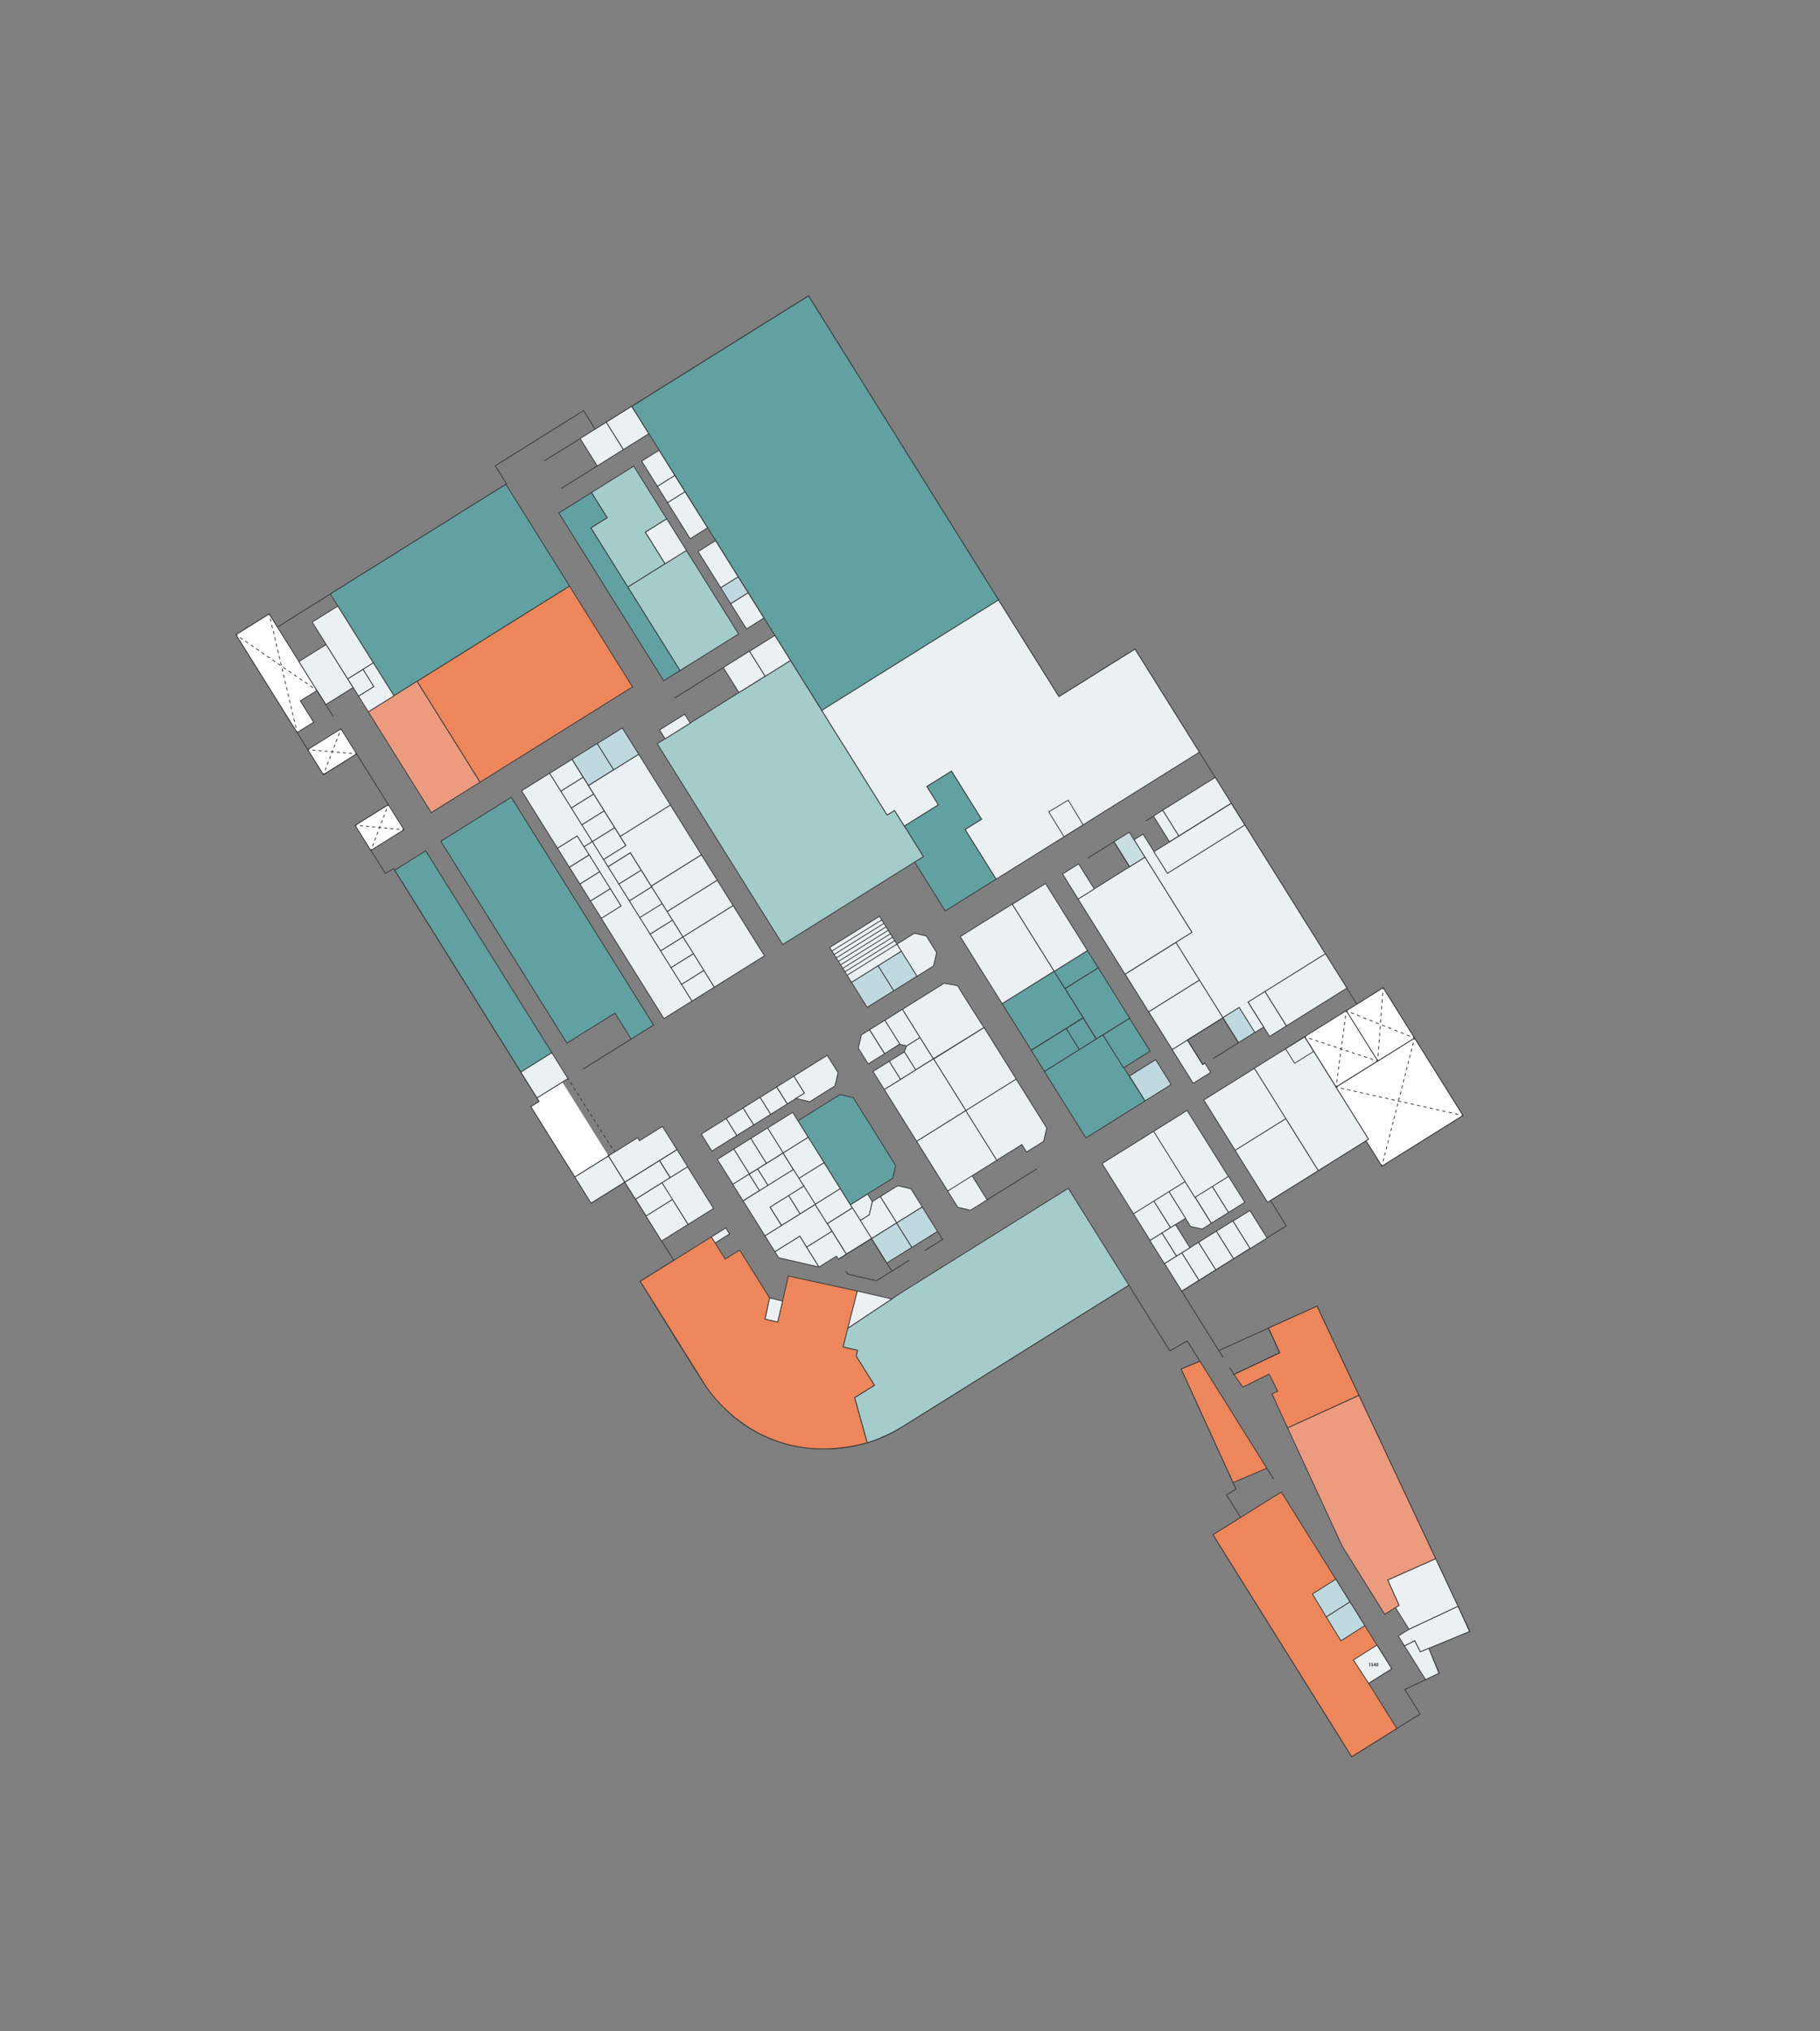 <?xml version="1.0" encoding="utf-8"?>
<!-- Generator: Adobe Illustrator 19.0.1, SVG Export Plug-In . SVG Version: 6.00 Build 0)  -->
<svg version="1.1" xmlns="http://www.w3.org/2000/svg" xmlns:xlink="http://www.w3.org/1999/xlink" x="0px" y="0px"
	 viewBox="0 0 1136 1268" style="enable-background:new 0 0 1136 1268;" xml:space="preserve">
<rect x="0" y="0" width="1136" height="1268" fill="#808080" stroke="none"/>
<style type="text/css">
	.st0{fill:none;stroke:#383838;stroke-width:0.5;stroke-miterlimit:10;}
	.st1{fill:#EBF0F2;stroke:#383838;stroke-width:0.5;stroke-miterlimit:10;}
	.st2{fill:#FFFFFF;stroke:#383838;stroke-width:0.5;stroke-miterlimit:10;}
	.st3{fill:#BFD9E0;stroke:#383838;stroke-width:0.5;stroke-miterlimit:10;}
	.st4{fill:#61A1A1;stroke:#383838;stroke-width:0.5;stroke-miterlimit:10;}
	.st5{fill:#A3CCCB;stroke:#383838;stroke-width:0.5;stroke-miterlimit:10;}
	.st6{fill:#C7DEE2;stroke:#383838;stroke-width:0.5;stroke-miterlimit:10;}
	.st7{fill:#ED9B7E;stroke:#383838;stroke-width:0.5;stroke-miterlimit:10;}
	.st8{fill:#ED865B;stroke:#383838;stroke-width:0.5;stroke-miterlimit:10;}
	.st9{fill:#FFFFFF;}
	.st10{fill:none;stroke:#383838;stroke-width:0.5;stroke-miterlimit:10;stroke-dasharray:2.001,2.001;}
	.st11{fill:none;stroke:#383838;stroke-width:0.5;stroke-miterlimit:10;stroke-dasharray:2.049,2.049;}
	.st12{fill:none;stroke:#383838;stroke-width:0.5;stroke-miterlimit:10;stroke-dasharray:1.907,1.907;}
	.st13{fill:none;stroke:#383838;stroke-width:0.5;stroke-miterlimit:10;stroke-dasharray:1.905,1.905;}
	.st14{fill:none;stroke:#383838;stroke-width:0.5;stroke-miterlimit:10;stroke-dasharray:1.91,1.91;}
	.st15{fill:#383838;}
	.st16{fill:none;stroke:#383838;stroke-width:0.5;stroke-miterlimit:10;stroke-dasharray:1.964,1.964;}
	.st17{fill:none;stroke:#383838;stroke-width:0.5;stroke-miterlimit:10;stroke-dasharray:2.09,2.09;}
	.st18{fill:none;stroke:#383838;stroke-width:0.5;stroke-miterlimit:10;stroke-dasharray:2.03,2.03;}
	.st19{fill:none;stroke:#383838;stroke-width:0.5;stroke-miterlimit:10;stroke-dasharray:2.001,2.001;}
	.st20{fill:none;stroke:#383838;stroke-width:0.5;stroke-miterlimit:10;stroke-dasharray:1.934,1.934;}
</style>
<g id="locaux">
	<path class="st0" d="M439.726,863.976c-8.005-11.89-40.097-64.169-40.097-64.169l20.919-13.071l-30.523-48.848l-21.046,13.072
		l-37.624-60.211l5.18-3.237l-90.837-145.37l-5.088,3.18l-18.856-30.176l20.636-12.895l-19.784-31.66l-20.728,12.952l-54.582-87.349
		l20.728-12.952l5.123,8.198l143.037-89.38l-7.066-11.307l55.123-34.445l7.242,11.59L504.626,184.7l156.326,250.174l47.491-29.675
		l138.486,221.623l16.396-10.245l49.812,79.716l-50.6,31.619l-9.892-15.83l-59.646,37.271l9.892,15.83l-65.3,40.804l23.14,37.031
		l61.306-27.695l95.381,202.963l-25.616,10.64l6.533,15.434l-21.484,10.28l9.539,15.265l-42.685,26.673l-86.553-138.515
		l17.244-10.775l-8.832-14.134l5.936-3.709l-34.231-74.91l11.748-4.787l-7.949-12.721l-10.865,6.2l-25.613-40.989
		c0,0-137.633,86.077-143.603,89.733C529.433,911.295,472.511,912.668,439.726,863.976z"/>
	<polygon class="st1" points="879.466,1017.041 870.987,1003.472 873.248,1002.059 866.13,986.265 896.101,972.927 910.093,1002.7 	
		"/>
	<polygon class="st1" points="886.496,1031.122 917.254,1018.387 910.093,1002.7 879.466,1017.041 872.778,1021.22 
		876.664,1027.439 883.036,1024.193 	"/>
	<polygon class="st1" points="889.804,1048.466 876.664,1027.439 883.036,1024.193 886.496,1031.122 891.801,1028.925 
		898.172,1044.461 	"/>
	
		<rect x="769.994" y="761.223" transform="matrix(0.53 0.848 -0.848 0.53 1017.573 -300.804)" class="st1" width="20.25" height="12.5"/>
	
		<rect x="763.615" y="763.872" transform="matrix(0.848 -0.53 0.53 0.848 -293.202 525.477)" class="st1" width="12.125" height="20.25"/>
	
		<rect x="752.408" y="770.563" transform="matrix(0.848 -0.53 0.53 0.848 -298.375 520.82)" class="st1" width="13.125" height="20.25"/>
	
		<rect x="742.009" y="777.308" transform="matrix(0.848 -0.53 0.53 0.848 -303.589 516.125)" class="st1" width="12.333" height="20.25"/>
	
		<rect x="731.265" y="783.925" transform="matrix(0.848 -0.53 0.53 0.848 -308.705 511.518)" class="st1" width="12.641" height="20.25"/>
	
		<rect x="760.751" y="735.984" transform="matrix(0.848 -0.53 0.53 0.848 -278.603 519.613)" class="st1" width="12" height="19.25"/>
	
		<rect x="749.997" y="742.509" transform="matrix(0.848 -0.53 0.53 0.848 -283.647 515.071)" class="st1" width="12.625" height="19.25"/>
	<polygon class="st1" points="756.057,763.641 750.403,767.174 743.098,765.548 729.519,743.817 739.696,737.458 	"/>
	
		<rect x="724.472" y="745.264" transform="matrix(0.848 -0.53 0.53 0.848 -289.233 501.604)" class="st1" width="11.125" height="19.75"/>
	
		<rect x="711.481" y="752.179" transform="matrix(0.848 -0.53 0.53 0.848 -294.579 496.791)" class="st1" width="14.975" height="19.75"/>
	
		<rect x="725.583" y="769.298" transform="matrix(-0.53 -0.848 0.848 -0.53 466.464 1807.119)" class="st1" width="17" height="9.958"/>
	
		<rect x="717.608" y="774.835" transform="matrix(-0.53 -0.848 0.848 -0.53 450.037 1807.98)" class="st1" width="17" height="8.85"/>
	
		<rect x="695.237" y="712.814" transform="matrix(0.53 0.848 -0.848 0.53 956.17 -261.248)" class="st1" width="37" height="38.1"/>
	
		<rect x="731.102" y="695.861" transform="matrix(-0.848 0.53 -0.53 -0.848 1755.499 936.966)" class="st1" width="24.625" height="48.625"/>
	<polygon class="st1" points="792.999,749.352 791.175,750.492 770.862,717.983 802.557,698.178 822.871,730.686 	"/>
	
		<rect x="758.406" y="673.704" transform="matrix(0.53 0.848 -0.848 0.53 952.39 -333.374)" class="st1" width="37" height="37.375"/>
	<polygon class="st1" points="782.95,666.8 802.456,654.612 814.328,647.193 854.249,711.079 822.871,730.686 	"/>
	
		<rect x="804.207" y="650.095" transform="matrix(-0.848 0.53 -0.53 -0.848 1846.463 781.351)" class="st1" width="14" height="10.625"/>
	<polygon class="st2" points="882.931,647.954 833.935,678.571 854.249,711.079 852.645,712.081 862.536,727.912 913.137,696.293 	
		"/>
	<polygon class="st2" points="846.929,626.822 840.3,630.964 859.907,662.342 882.931,647.954 863.324,616.577 	"/>
	
		<rect x="821.805" y="636.267" transform="matrix(0.848 -0.53 0.53 0.848 -219.772 543.098)" class="st2" width="30.625" height="37"/>
	
		<rect x="792.798" y="605.219" transform="matrix(0.848 -0.53 0.53 0.848 -203.587 525.819)" class="st1" width="44.567" height="25.375"/>
	
		<rect x="784.749" y="620.306" transform="matrix(0.848 -0.53 0.53 0.848 -215.251 515.317)" class="st1" width="12.375" height="25.375"/>
	<polygon class="st1" points="788.703,641.095 783.191,644.54 773.454,628.957 763.277,635.316 733.867,588.249 743.937,581.957 
		707.836,524.183 713.455,520.673 728.69,545.054 776.979,514.879 827.255,595.338 778.966,625.513 	"/>
	
		<rect x="767.234" y="630.74" transform="matrix(0.848 -0.53 0.53 0.848 -221.616 506.99)" class="st3" width="12" height="18.375"/>
	<polygon class="st1" points="752.072,663.617 755.682,669.394 744.763,676.217 731.581,655.122 741.122,649.16 750.693,664.478 	
		"/>
	
		<rect x="708.358" y="665.258" transform="matrix(0.848 -0.53 0.53 0.848 -248.281 482.95)" class="st3" width="19.25" height="18.292"/>
	<polygon class="st4" points="714.667,687.26 677.798,710.298 651.832,668.744 688.418,645.883 	"/>
	
		<rect x="693.361" y="638.85" transform="matrix(-0.848 0.53 -0.53 -0.848 1644.43 830.438)" class="st4" width="19.583" height="24.271"/>
	
		<rect x="666.302" y="614.04" transform="matrix(0.53 0.848 -0.848 0.53 853.046 -286.356)" class="st4" width="37.042" height="24.5"/>
	
		<rect x="631.65" y="613.841" transform="matrix(0.848 -0.53 0.53 0.848 -235.476 440.728)" class="st4" width="38.225" height="34.25"/>
	
		<rect x="665.303" y="592.953" transform="matrix(0.53 0.848 -0.848 0.53 828.97 -285.094)" class="st4" width="12.688" height="24.5"/>
	
		<rect x="630.515" y="566.638" transform="matrix(0.53 0.848 -0.848 0.53 798.922 -283.519)" class="st1" width="49.375" height="24.5"/>
	
		<rect x="609.493" y="570.82" transform="matrix(0.848 -0.53 0.53 0.848 -220.053 423.599)" class="st1" width="38.225" height="49.375"/>
	
		<rect x="650.934" y="642.438" transform="matrix(0.53 0.848 -0.848 0.53 865.392 -250.523)" class="st4" width="15.479" height="25.808"/>
	
		<rect x="668.674" y="637.475" transform="matrix(-0.848 0.53 -0.53 -0.848 1589.126 834.754)" class="st4" width="12.417" height="15.479"/>
	<path class="st5" d="M704.59,802.238l-37.801-60.494l-104.261,65.149L528.871,829.3l-2.651,11.483l9.001,2.139l-0.822,3.56
		l11.393,18.233l-12.367,7.728l7.859,28.176c0,0,11.19-3.354,21.66-9.871L704.59,802.238z"/>
	<polygon class="st1" points="556.63,810.82 535.066,805.875 528.871,829.3 	"/>
	
		<rect x="444.348" y="768.926" transform="matrix(-0.848 0.53 -0.53 -0.848 1239.671 1186.799)" class="st1" width="10.666" height="4.417"/>
	
		<rect x="406.586" y="752.38" transform="matrix(-0.848 0.53 -0.53 -0.848 1173.043 1186.813)" class="st1" width="19.558" height="18.417"/>
	
		<rect x="402.051" y="738.771" transform="matrix(0.53 0.848 -0.848 0.53 826.702 5.691)" class="st1" width="12.333" height="19.558"/>
	
		<rect x="419.966" y="730.834" transform="matrix(-0.848 0.53 -0.53 -0.848 1188.872 1151.515)" class="st1" width="18.749" height="30.75"/>
	
		<rect x="414.127" y="719.879" transform="matrix(0.53 0.848 -0.848 0.53 813.549 -15.089)" class="st1" width="12.517" height="12.832"/>
	
		<rect x="391.405" y="730.187" transform="matrix(-0.848 0.53 -0.53 -0.848 1137.131 1146.824)" class="st1" width="25.475" height="12.517"/>
	
		<rect x="361.987" y="726.61" transform="matrix(-0.848 0.53 -0.53 -0.848 1082.001 1162.183)" class="st1" width="24.775" height="19.221"/>
	<polygon class="st1" points="422.51,717.588 413.466,703.115 399.133,712.071 397.941,710.163 379.788,721.506 389.988,737.831 	
		"/>
	<path class="st2" d="M379.408,720.9l0.379,0.607l-21.011,13.129c0,0-26.191-41.709-27.423-43.886l5.18-3.237l-1.369-2.191
		l15.83-9.892"/>
	
		<rect x="726.17" y="614.747" transform="matrix(0.53 0.848 -0.848 0.53 885.073 -329.846)" class="st1" width="27.792" height="37.375"/>
	
		<rect x="711.538" y="591.231" transform="matrix(0.53 0.848 -0.848 0.53 858.224 -328.439)" class="st1" width="27.667" height="37.375"/>
	<polygon class="st1" points="702.193,608.09 672.871,561.165 714.637,535.067 743.937,581.957 	"/>
	
		<rect x="663.818" y="544.272" transform="matrix(0.53 0.848 -0.848 0.53 782.981 -312.116)" class="st1" width="18.417" height="11.875"/>
	<polygon class="st6" points="707.836,524.183 704.878,519.448 695.302,525.432 705.061,541.05 714.637,535.067 	"/>
	
		<rect x="720.146" y="515.259" transform="matrix(-0.848 0.53 -0.53 -0.848 1660.744 570.225)" class="st1" width="56.942" height="15.917"/>
	
		<rect x="727.78" y="494.154" transform="matrix(0.848 -0.53 0.53 0.848 -153.346 472.441)" class="st1" width="38.692" height="18.917"/>
	
		<rect x="724.406" y="506.216" transform="matrix(0.848 -0.53 0.53 0.848 -162.672 464.045)" class="st1" width="6.833" height="18.917"/>
	
		<rect x="547.328" y="766.826" transform="matrix(-0.848 0.53 -0.53 -0.848 1439.707 1138.822)" class="st3" width="18.5" height="18"/>
	
		<rect x="562.99" y="756.931" transform="matrix(-0.848 0.53 -0.53 -0.848 1463.727 1112.146)" class="st3" width="18.844" height="18"/>
	<polygon class="st1" points="575.633,753.306 568.612,742.069 560.301,740.151 549.435,746.94 559.653,763.292 	"/>
	<polygon class="st1" points="549.435,746.94 544.453,750.054 542.549,758.3 536.918,761.819 543.964,773.095 559.653,763.292 	"/>
	<polygon class="st1" points="544.453,750.054 541.489,745.31 530.782,752 536.918,761.819 542.549,758.3 	"/>
	<polygon class="st4" points="541.489,745.31 557.204,735.49 559.043,727.523 532.564,685.147 524.275,683.234 498.051,699.62 
		530.782,752 	"/>
	<polygon class="st1" points="498.051,699.62 494.748,694.333 479.059,704.136 488.796,719.719 504.485,709.916 	"/>
	
		<rect x="472.492" y="706.019" transform="matrix(0.848 -0.53 0.53 0.848 -306.265 362.339)" class="st1" width="12.375" height="18.375"/>
	
		<rect x="461.882" y="712.61" transform="matrix(0.848 -0.53 0.53 0.848 -311.361 357.751)" class="st1" width="12.5" height="18.375"/>
	
		<rect x="451.628" y="719.135" transform="matrix(0.848 -0.53 0.53 0.848 -316.405 353.209)" class="st1" width="12.125" height="18.375"/>
	
		<rect x="459.71" y="735.192" transform="matrix(-0.53 -0.848 0.848 -0.53 83.974 1529.057)" class="st1" width="12.125" height="12.125"/>
	
		<rect x="470.439" y="730.324" transform="matrix(-0.848 0.53 -0.53 -0.848 1265.393 1109.927)" class="st1" width="6.25" height="12.125"/>
	
		<rect x="474.799" y="723.733" transform="matrix(-0.848 0.53 -0.53 -0.848 1281.393 1092.157)" class="st1" width="18.625" height="12.125"/>
	<polygon class="st1" points="495.221,730.002 498.728,735.613 514.417,725.81 504.485,709.916 488.796,719.719 	"/>
	
		<rect x="502.075" y="729.574" transform="matrix(-0.53 -0.848 0.848 -0.53 156.212 1564.238)" class="st1" width="19.133" height="18.5"/>
	
		<rect x="494.883" y="742.307" transform="matrix(0.848 -0.53 0.53 0.848 -320.897 379.053)" class="st1" width="11.25" height="13.542"/>
	
		<rect x="483.148" y="748.898" transform="matrix(0.848 -0.53 0.53 0.848 -325.993 374.465)" class="st1" width="13.625" height="13.542"/>
	<polygon class="st1" points="463.843,749.609 477.489,771.446 487.771,765.021 480.595,753.537 501.691,740.355 495.221,730.002 	
		"/>
	<polygon class="st1" points="477.489,771.446 483.693,781.375 499.223,771.671 503.485,778.491 519.333,768.588 508.867,751.839 	
		"/>
	<polygon class="st1" points="483.693,781.375 486.034,785.121 511.235,790.893 499.223,771.671 	"/>
	<polygon class="st1" points="511.235,790.893 522.1,784.104 523.293,786.012 528.275,782.899 519.333,768.588 503.485,778.491 	"/>
	
		<rect x="520.908" y="757.206" transform="matrix(0.848 -0.53 0.53 0.848 -326.661 397.709)" class="st1" width="18.5" height="22.5"/>
	
		<rect x="513.391" y="743.677" transform="matrix(-0.53 -0.848 0.848 -0.53 157.734 1593.286)" class="st1" width="14.125" height="18.5"/>
	
		<rect x="439.661" y="702.024" transform="matrix(-0.848 0.53 -0.53 -0.848 1204.821 1071.071)" class="st1" width="18.375" height="12.5"/>
	
		<rect x="455.695" y="693.86" transform="matrix(-0.848 0.53 -0.53 -0.848 1224.64 1049.06)" class="st1" width="12.437" height="12.5"/>
	
		<rect x="466.238" y="687.253" transform="matrix(-0.848 0.53 -0.53 -0.848 1240.68 1031.246)" class="st1" width="12.5" height="12.5"/>
	
		<rect x="476.862" y="680.711" transform="matrix(-0.848 0.53 -0.53 -0.848 1256.56 1013.61)" class="st1" width="12.188" height="12.5"/>
	<polygon class="st1" points="491.436,689.032 497.372,685.323 502.142,682.342 495.518,671.742 484.812,678.432 	"/>
	<polygon class="st1" points="496.789,685.687 505.444,687.686 521.16,677.865 523.083,669.533 516.335,658.734 495.518,671.742 
		502.142,682.342 	"/>
	<polygon class="st7" points="870.987,1003.472 864.3,1007.651 837.892,965.39 803.635,891.283 848.194,870.984 896.101,972.927 
		866.13,986.265 873.248,1002.059 	"/>
	<polygon class="st8" points="822.036,815.322 848.194,870.984 803.635,891.283 793.92,870.036 797.533,868.466 792.093,857.715 
		775.715,865.885 770.212,857.924 798.781,844.397 791.732,829.013 	"/>
	<polygon class="st8" points="871.881,1078.971 854.239,1050.738 868.726,1041.685 799.771,931.333 757.107,957.992 
		843.705,1096.577 	"/>
	<polygon class="st8" points="769.664,925.429 737.268,854.534 749.017,849.747 790.726,916.496 	"/>
	<line class="st1" x1="790.726" y1="916.496" x2="795.032" y2="923.387"/>
	<polygon class="st4" points="589.978,568.645 621.789,548.767 602.447,517.813 612.729,511.388 593.917,481.282 578.476,490.931 
		585.63,502.38 564.438,515.622 576.362,534.703 570.901,538.115 	"/>
	<polygon class="st5" points="570.901,538.115 488.543,589.578 410.203,464.208 493.409,412.215 553.732,508.751 558.344,505.869 
		564.438,515.622 564.438,515.622 576.362,534.703 	"/>
	<polygon class="st1" points="591.455,743.42 597.814,753.596 605.759,755.461 616.148,748.969 606.388,733.351 	"/>
	
		<rect x="578.794" y="700.187" transform="matrix(0.53 0.848 -0.848 0.53 889.836 -168.719)" class="st1" width="36.625" height="36.215"/>
	<polygon class="st1" points="622.167,724.229 637.826,714.444 640.74,719.108 651.4,712.447 653.329,704.093 634.219,673.51 
		602.758,693.169 	"/>
	
		<rect x="589.516" y="648.731" transform="matrix(0.53 0.848 -0.848 0.53 851.907 -202.322)" class="st1" width="37.875" height="37.097"/>
	
		<rect x="558.262" y="668.504" transform="matrix(0.53 0.848 -0.848 0.53 853.662 -166.823)" class="st1" width="38.094" height="36.215"/>
	
		<rect x="546.788" y="665.244" transform="matrix(0.53 0.848 -0.848 0.53 829.403 -153.796)" class="st1" width="13.281" height="12"/>
	
		<rect x="556.624" y="659.5" transform="matrix(0.53 0.848 -0.848 0.53 828.814 -165.025)" class="st1" width="13.281" height="11.195"/>
	<polygon class="st1" points="564.492,656.5 565.93,652.801 574.275,647.586 582.572,660.864 571.53,667.763 	"/>
	<polygon class="st1" points="565.93,652.801 561.578,651.836 552.246,636.902 563.288,630.003 574.275,647.586 	"/>
	
		<rect x="546.567" y="638.53" transform="matrix(0.848 -0.53 0.53 0.848 -259.133 390.967)" class="st1" width="11.195" height="17.609"/>
	<polygon class="st1" points="552.084,657.768 541.907,664.127 535.747,654.269 537.611,646.047 542.752,642.835 	"/>
	<path class="st1" d="M614.148,641.39c0,0-16.226-25.2-16.096-25.759c0.129-0.56-8.816-1.843-8.816-1.843l-25.948,16.214
		l19.284,30.861L614.148,641.39z"/>
	<polygon class="st1" points="349.772,676.193 354.507,673.234 344.395,657.051 325.052,669.137 335.165,685.321 	"/>
	
		<rect x="221.063" y="588.687" transform="matrix(0.53 0.848 -0.848 0.53 647.747 31.616)" class="st4" width="148.583" height="22.808"/>
	<polygon class="st4" points="407.934,639.849 319.085,497.66 275.127,525.128 353.865,651.133 383.829,632.41 393.942,648.593 	"/>
	<polygon class="st1" points="572.319,609.453 582.696,602.969 584.635,594.572 578.193,584.263 570.722,582.538 559.782,589.374 	
		"/>
	
		<rect x="521.888" y="579.789" transform="matrix(0.848 -0.53 0.53 0.848 -231.977 376.327)" class="st1" width="36.656" height="25.75"/>
	
		<rect x="551.614" y="597.016" transform="matrix(0.848 -0.53 0.53 0.848 -236.118 388.966)" class="st3" width="17.139" height="18.375"/>
	
		<rect x="534.882" y="606.728" transform="matrix(0.848 -0.53 0.53 0.848 -243.626 382.205)" class="st3" width="19.517" height="18.375"/>
	<line class="st1" x1="550.311" y1="574.233" x2="519.225" y2="593.658"/>
	<line class="st1" x1="551.663" y1="576.397" x2="520.577" y2="595.822"/>
	<line class="st1" x1="553.015" y1="578.56" x2="521.929" y2="597.985"/>
	<line class="st1" x1="554.367" y1="580.724" x2="523.281" y2="600.149"/>
	<line class="st1" x1="555.719" y1="582.887" x2="524.633" y2="602.312"/>
	<line class="st1" x1="557.071" y1="585.051" x2="525.985" y2="604.476"/>
	<line class="st1" x1="558.423" y1="587.214" x2="527.337" y2="606.639"/>
	<line class="st1" x1="559.775" y1="589.378" x2="528.689" y2="608.803"/>
	<polygon class="st1" points="414.401,635.809 431.962,624.835 369.741,525.26 364.511,528.528 387.607,565.489 375.275,573.195 	
		"/>
	
		<rect x="371.688" y="556.665" transform="matrix(0.53 0.848 -0.848 0.53 655.964 -55.52)" class="st1" width="12.75" height="14.542"/>
	
		<rect x="365.123" y="545.958" transform="matrix(0.53 0.848 -0.848 0.53 643.74 -54.88)" class="st1" width="12.5" height="14.542"/>
	
		<rect x="358.626" y="535.428" transform="matrix(0.53 0.848 -0.848 0.53 631.717 -54.25)" class="st1" width="12.333" height="14.542"/>
	<polygon class="st1" points="364.511,528.528 360.272,521.744 347.94,529.45 355.359,541.322 367.691,533.616 	"/>
	<polygon class="st1" points="347.94,529.45 325.551,493.619 343.113,482.646 369.741,525.26 364.511,528.528 360.272,521.744 	"/>
	
		<rect x="427.447" y="609.089" transform="matrix(-0.848 0.53 -0.53 -0.848 1131.149 906.16)" class="st1" width="16.417" height="12.333"/>
	
		<rect x="433.275" y="572.16" transform="matrix(-0.848 0.53 -0.53 -0.848 1147.846 852.18)" class="st1" width="36.938" height="37"/>
	
		<rect x="418.525" y="557.722" transform="matrix(-0.848 0.53 -0.53 -0.848 1108.08 816.375)" class="st1" width="36.938" height="18.667"/>
	
		<rect x="408.633" y="541.892" transform="matrix(-0.848 0.53 -0.53 -0.848 1081.41 792.362)" class="st1" width="36.938" height="18.667"/>
	
		<rect x="420.912" y="598.63" transform="matrix(-0.848 0.53 -0.53 -0.848 1113.528 890.294)" class="st1" width="16.417" height="12.333"/>
	
		<rect x="414.376" y="588.171" transform="matrix(-0.848 0.53 -0.53 -0.848 1095.907 874.428)" class="st1" width="16.417" height="12.333"/>
	
		<rect x="407.84" y="577.711" transform="matrix(-0.848 0.53 -0.53 -0.848 1078.286 858.562)" class="st1" width="16.417" height="12.333"/>
	
		<rect x="401.305" y="567.252" transform="matrix(-0.848 0.53 -0.53 -0.848 1060.665 842.697)" class="st1" width="16.417" height="12.333"/>
	
		<rect x="394.857" y="556.934" transform="matrix(-0.848 0.53 -0.53 -0.848 1043.283 827.045)" class="st1" width="16.417" height="12.333"/>
	
		<rect x="388.322" y="546.475" transform="matrix(-0.848 0.53 -0.53 -0.848 1025.662 811.179)" class="st1" width="16.417" height="12.333"/>
	
		<rect x="381.676" y="535.631" transform="matrix(-0.848 0.53 -0.53 -0.848 1007.743 795.045)" class="st1" width="16.417" height="12.75"/>
	
		<rect x="372.005" y="519.904" transform="matrix(-0.848 0.53 -0.53 -0.848 981.669 771.568)" class="st1" width="16.417" height="13.25"/>
	
		<rect x="365.215" y="509.476" transform="matrix(-0.848 0.53 -0.53 -0.848 963.364 755.086)" class="st1" width="16.417" height="12.375"/>
	
		<rect x="358.657" y="498.981" transform="matrix(-0.848 0.53 -0.53 -0.848 945.684 739.167)" class="st1" width="16.417" height="12.375"/>
	
		<rect x="352.099" y="488.486" transform="matrix(-0.848 0.53 -0.53 -0.848 928.003 723.247)" class="st1" width="16.417" height="12.375"/>
	
		<rect x="345.343" y="477.299" transform="matrix(-0.848 0.53 -0.53 -0.848 909.787 706.845)" class="st1" width="16.417" height="13.125"/>
	<polygon class="st1" points="393.467,532.25 406.494,553.097 437.819,533.523 418.41,502.464 387.086,522.038 390.685,527.797 
		376.763,536.497 379.545,540.949 	"/>
	
		<rect x="374.142" y="477.925" transform="matrix(0.53 0.848 -0.848 0.53 605.632 -99.802)" class="st1" width="37.396" height="36.938"/>
	
		<rect x="375.989" y="458.22" transform="matrix(0.53 0.848 -0.848 0.53 577.709 -107.304)" class="st3" width="19.313" height="18.469"/>
	
		<rect x="360.749" y="467.585" transform="matrix(0.848 -0.53 0.53 0.848 -196.68 268.579)" class="st3" width="18.469" height="19.313"/>
	
		<rect x="417.92" y="444.235" transform="matrix(0.53 0.848 -0.848 0.53 582.571 -144.015)" class="st1" width="6.542" height="18.5"/>
	
		<rect x="471.375" y="400.001" transform="matrix(0.53 0.848 -0.848 0.53 573.08 -215.12)" class="st1" width="18.417" height="18.74"/>
	
		<rect x="454.85" y="410.229" transform="matrix(0.848 -0.53 0.53 0.848 -151.69 309.869)" class="st1" width="19.25" height="18.417"/>
	
		<rect x="457.191" y="374.863" transform="matrix(-0.53 -0.848 0.848 -0.53 390.356 978.969)" class="st1" width="18.625" height="12.865"/>
	
		<rect x="452.581" y="361.983" transform="matrix(-0.53 -0.848 0.848 -0.53 388.966 952.439)" class="st3" width="11.75" height="12.865"/>
	
		<rect x="434.975" y="345.712" transform="matrix(-0.53 -0.848 0.848 -0.53 387.209 918.921)" class="st1" width="26.625" height="12.865"/>
	
		<rect x="415.898" y="315.182" transform="matrix(-0.53 -0.848 0.848 -0.53 383.913 856.035)" class="st1" width="26.625" height="12.865"/>
	
		<rect x="412.977" y="298.804" transform="matrix(-0.53 -0.848 0.848 -0.53 382.145 822.299)" class="st1" width="12" height="12.865"/>
	
		<rect x="401.645" y="285.871" transform="matrix(-0.53 -0.848 0.848 -0.53 380.749 795.66)" class="st1" width="18.5" height="12.865"/>
	
		<rect x="381.628" y="257.777" transform="matrix(-0.53 -0.848 0.848 -0.53 372.734 740.903)" class="st1" width="20.167" height="18.74"/>
	
		<rect x="365.538" y="267.597" transform="matrix(-0.53 -0.848 0.848 -0.53 339.59 742.64)" class="st1" width="20.167" height="19.208"/>
	<polygon class="st5" points="424.429,418.568 461.001,395.715 428.411,343.56 402.44,359.789 391.839,366.413 	"/>
	
		<rect x="403.948" y="329.999" transform="matrix(0.53 0.848 -0.848 0.53 481.887 -193.597)" class="st1" width="23.25" height="15.75"/>
	<polygon class="st5" points="416.091,323.843 395.556,290.981 369.161,307.475 378.964,323.164 368.788,329.523 391.839,366.413 
		415.055,351.906 402.734,332.189 	"/>
	<polygon class="st4" points="368.788,329.523 424.429,418.568 414.253,424.927 348.808,320.193 369.161,307.475 378.964,323.164 	
		"/>
	
		<rect x="396.86" y="249.037" transform="matrix(0.53 0.848 -0.848 0.53 505.518 -283.827)" class="st4" width="223.833" height="130.077"/>
	<polygon class="st1" points="578.476,490.931 593.917,481.282 612.729,511.388 602.447,517.813 621.789,548.767 748.629,469.509 
		708.443,405.199 660.952,434.874 623.24,374.521 512.928,443.452 553.732,508.751 558.344,505.869 564.438,515.622 585.63,502.38 	
		"/>
	
		<rect x="290.46" y="370.927" transform="matrix(-0.53 -0.848 0.848 -0.53 139.017 931.162)" class="st8" width="74.25" height="112.25"/>
	
		<rect x="243.395" y="303.681" transform="matrix(-0.53 -0.848 0.848 -0.53 117.341 801.655)" class="st4" width="74.917" height="129.25"/>
	
		<rect x="227.651" y="448.361" transform="matrix(-0.53 -0.848 0.848 -0.53 9.642 937.942)" class="st7" width="74.25" height="35.875"/>
	
		<rect x="198.153" y="457.036" transform="matrix(-0.53 -0.848 0.848 -0.53 -80.707 893.778)" class="st2" width="18.417" height="24.442"/>
	
		<rect x="227.74" y="504.385" transform="matrix(-0.53 -0.848 0.848 -0.53 -75.596 991.309)" class="st2" width="18.417" height="24.442"/>
	<polygon class="st2" points="185.449,457.253 195.767,450.805 187.465,437.519 197.875,431.014 168.023,383.241 147.295,396.193 	
		"/>
	
		<rect x="193.433" y="405.191" transform="matrix(-0.848 0.53 -0.53 -0.848 599.156 670.244)" class="st1" width="20.1" height="31.667"/>
	
		<rect x="204.522" y="380.099" transform="matrix(-0.848 0.53 -0.53 -0.848 607.914 627.716)" class="st1" width="18.875" height="41.833"/>
	<polygon class="st1" points="229.891,444.321 223.753,434.497 233.258,428.558 226.545,417.816 233.047,413.753 245.898,434.318 	
		"/>
	
		<rect x="218.816" y="420.552" transform="matrix(0.53 0.848 -0.848 0.53 467.24 9.391)" class="st1" width="12.667" height="11.208"/>
	<path class="st8" d="M446.329,775.833l-2.34-3.746l-44.36,27.719l40.097,64.169c0,0,32.427,55.149,101.558,36.643l-7.859-28.176
		l12.367-7.728l-11.393-18.233l0.822-3.56l-9.001-2.139l8.845-34.908l-43.009-9.385l-6.628,28.708l-7.844-1.78l2.783-13.236
		l-18.68-29.894l-9.045,5.652L446.329,775.833z"/>
	<polygon class="st1" points="480.368,810.181 488.452,812.107 485.429,825.197 477.585,823.417 	"/>
	<polygon class="st3" points="833.781,985.762 819.167,995.019 827.833,1009.333 842.628,999.92 	"/>
	<polygon class="st3" points="842.628,999.92 827.833,1009.333 837,1024.193 851.869,1014.707 	"/>
	<g>
		<line class="st9" x1="168.023" y1="383.241" x2="185.449" y2="457.253"/>
		<g>
			<line class="st0" x1="168.023" y1="383.241" x2="168.252" y2="384.214"/>
			<line class="st10" x1="168.711" y1="386.162" x2="184.991" y2="455.306"/>
			<line class="st0" x1="185.22" y1="456.279" x2="185.449" y2="457.253"/>
		</g>
	</g>
	<g>
		<line class="st9" x1="147.295" y1="396.193" x2="197.875" y2="431.014"/>
		<g>
			<line class="st0" x1="147.295" y1="396.193" x2="148.119" y2="396.76"/>
			<line class="st11" x1="149.806" y1="397.922" x2="196.208" y2="429.867"/>
			<line class="st0" x1="197.051" y1="430.447" x2="197.875" y2="431.015"/>
		</g>
	</g>
	<g>
		<line class="st9" x1="212.845" y1="454.972" x2="201.877" y2="483.542"/>
		<g>
			<line class="st0" x1="212.845" y1="454.972" x2="212.487" y2="455.905"/>
			<line class="st12" x1="211.803" y1="457.686" x2="202.577" y2="481.719"/>
			<line class="st0" x1="202.235" y1="482.609" x2="201.877" y2="483.542"/>
		</g>
	</g>
	<g>
		<g>
			<line class="st0" x1="192.117" y1="467.924" x2="193.114" y2="468.011"/>
			<line class="st12" x1="195.013" y1="468.177" x2="220.659" y2="470.42"/>
			<line class="st0" x1="221.608" y1="470.503" x2="222.605" y2="470.59"/>
		</g>
	</g>
	<g>
		<g>
			<line class="st0" x1="221.752" y1="515.145" x2="222.748" y2="515.237"/>
			<line class="st13" x1="224.645" y1="515.411" x2="250.248" y2="517.761"/>
			<line class="st0" x1="251.196" y1="517.848" x2="252.192" y2="517.939"/>
		</g>
	</g>
	<g>
		<g>
			<line class="st0" x1="242.388" y1="502.251" x2="242.032" y2="503.185"/>
			<line class="st14" x1="241.351" y1="504.97" x2="232.161" y2="529.065"/>
			<line class="st0" x1="231.82" y1="529.957" x2="231.464" y2="530.892"/>
		</g>
	</g>
	<polygon class="st1" points="676.046,514.864 666.767,499.445 654.61,506.75 664.109,522.323 	"/>
	<polygon class="st1" points="859.461,1026.858 844.753,1036.169 854.239,1050.738 868.726,1041.685 	"/>
	<g>
		<g>
			<path class="st15" d="M855.195,1040.173h-0.414v-1.773l-0.39,0.01v-0.318l0.804-0.082V1040.173z"/>
			<path class="st15" d="M855.868,1039.231l0.111-1.191h1.093v0.332h-0.753l-0.052,0.518c0.036-0.03,0.082-0.056,0.136-0.076
				c0.055-0.021,0.112-0.031,0.174-0.033c0.18-0.004,0.317,0.058,0.415,0.183c0.097,0.125,0.146,0.3,0.146,0.526
				c0,0.209-0.053,0.38-0.16,0.514c-0.106,0.134-0.272,0.201-0.496,0.201c-0.18,0-0.334-0.053-0.463-0.157s-0.19-0.247-0.186-0.428
				l0.003-0.007l0.401-0.021c0,0.093,0.022,0.164,0.067,0.215s0.104,0.076,0.177,0.076c0.085,0,0.146-0.033,0.185-0.1
				c0.037-0.066,0.056-0.163,0.056-0.291c0-0.126-0.021-0.227-0.063-0.301c-0.042-0.073-0.105-0.11-0.19-0.11
				c-0.067,0-0.119,0.016-0.155,0.047s-0.062,0.074-0.075,0.129L855.868,1039.231z"/>
			<path class="st15" d="M858.547,1039.379h0.204v0.325h-0.204v0.469h-0.416v-0.469h-0.769l-0.021-0.254l0.788-1.41h0.417V1039.379z
				 M857.709,1039.379h0.422v-0.771l-0.009-0.002l-0.038,0.086L857.709,1039.379z"/>
			<path class="st15" d="M860.28,1039.399c0,0.251-0.061,0.448-0.181,0.59c-0.12,0.144-0.278,0.215-0.475,0.215
				c-0.199,0-0.359-0.071-0.479-0.215c-0.121-0.142-0.181-0.339-0.181-0.59v-0.584c0-0.25,0.06-0.446,0.18-0.59
				c0.12-0.145,0.279-0.217,0.478-0.217c0.197,0,0.356,0.072,0.478,0.217c0.12,0.144,0.181,0.34,0.181,0.59V1039.399z
				 M859.865,1038.778c0-0.141-0.021-0.25-0.064-0.328c-0.044-0.078-0.104-0.117-0.179-0.117c-0.077,0-0.137,0.039-0.179,0.117
				c-0.043,0.078-0.064,0.188-0.064,0.328v0.654c0,0.145,0.021,0.255,0.064,0.332c0.043,0.078,0.104,0.117,0.182,0.117
				c0.075,0,0.135-0.039,0.177-0.117c0.043-0.077,0.063-0.188,0.063-0.332V1038.778z"/>
		</g>
	</g>
</g>
<g id="murs">
	<polyline class="st0" points="791.732,829.013 798.781,844.397 770.212,857.924 767.511,853.602 	"/>
	<polyline class="st0" points="757.166,660.802 773.014,650.899 763.277,635.316 741.122,649.16 750.693,664.478 752.072,663.617 	
		"/>
	<polyline class="st0" points="705.061,541.05 695.302,525.432 678.959,535.644 	"/>
	<line class="st0" x1="719.913" y1="509.464" x2="715.178" y2="512.422"/>
	<polyline class="st0" points="527.929,793.432 529.122,795.341 547.035,799.476 556.682,793.448 543.964,773.095 523.293,786.012 
		523.293,786.012 	"/>
	<line class="st0" x1="556.682" y1="793.448" x2="567.388" y2="786.758"/>
	<polyline class="st0" points="585.172,768.571 588.351,773.659 577.353,780.532 	"/>
	<line class="st0" x1="647.254" y1="729.532" x2="615.935" y2="749.102"/>
	<line class="st0" x1="393.942" y1="648.593" x2="363.977" y2="667.317"/>
	<line class="st0" x1="451.433" y1="416.728" x2="421.009" y2="435.739"/>
	<line class="st0" x1="197.875" y1="431.014" x2="208.032" y2="447.269"/>
	<line class="st0" x1="362.133" y1="273.74" x2="339.659" y2="287.782"/>
	<line class="st0" x1="372.819" y1="290.842" x2="350.346" y2="304.885"/>
	<g>
		<line class="st9" x1="882.931" y1="647.954" x2="862.536" y2="727.912"/>
		<g>
			<line class="st0" x1="882.931" y1="647.954" x2="882.684" y2="648.923"/>
			<line class="st16" x1="882.199" y1="650.826" x2="863.026" y2="725.991"/>
			<line class="st0" x1="862.784" y1="726.943" x2="862.536" y2="727.912"/>
		</g>
	</g>
	<g>
		<line class="st9" x1="863.324" y1="616.577" x2="859.907" y2="662.342"/>
		<g>
			<line class="st0" x1="863.324" y1="616.577" x2="863.25" y2="617.574"/>
			<line class="st17" x1="863.094" y1="619.658" x2="860.059" y2="660.302"/>
			<line class="st0" x1="859.981" y1="661.345" x2="859.907" y2="662.342"/>
		</g>
	</g>
	<g>
		<line class="st9" x1="833.935" y1="678.571" x2="913.137" y2="696.293"/>
		<g>
			<line class="st0" x1="833.935" y1="678.571" x2="834.911" y2="678.789"/>
			<line class="st18" x1="836.892" y1="679.232" x2="911.17" y2="695.853"/>
			<line class="st0" x1="912.161" y1="696.075" x2="913.137" y2="696.293"/>
		</g>
	</g>
	<g>
		<line class="st9" x1="840.3" y1="630.964" x2="882.931" y2="647.954"/>
		<g>
			<line class="st0" x1="840.3" y1="630.964" x2="841.229" y2="631.334"/>
			<line class="st17" x1="843.17" y1="632.108" x2="881.031" y2="647.197"/>
			<line class="st0" x1="882.002" y1="647.584" x2="882.931" y2="647.954"/>
		</g>
	</g>
	<g>
		<line class="st9" x1="814.328" y1="647.193" x2="859.907" y2="662.342"/>
		<g>
			<line class="st0" x1="814.328" y1="647.193" x2="815.277" y2="647.508"/>
			<line class="st19" x1="817.176" y1="648.139" x2="858.008" y2="661.711"/>
			<line class="st0" x1="858.958" y1="662.026" x2="859.907" y2="662.342"/>
		</g>
	</g>
	<g>
		<line class="st9" x1="840.3" y1="630.964" x2="833.935" y2="678.571"/>
		<g>
			<line class="st0" x1="840.3" y1="630.964" x2="840.167" y2="631.955"/>
			<line class="st19" x1="839.902" y1="633.939" x2="834.2" y2="676.588"/>
			<line class="st0" x1="834.068" y1="677.579" x2="833.935" y2="678.571"/>
		</g>
	</g>
	<line class="st1" x1="760.731" y1="843.018" x2="763.292" y2="847.117"/>
	<g>
		<line class="st9" x1="354.507" y1="673.234" x2="383.527" y2="719.035"/>
		<g>
			<line class="st0" x1="354.507" y1="673.234" x2="355.043" y2="674.079"/>
			<line class="st20" x1="356.078" y1="675.713" x2="382.474" y2="717.373"/>
			<line class="st0" x1="382.992" y1="718.19" x2="383.527" y2="719.035"/>
		</g>
	</g>
</g>
</svg>
